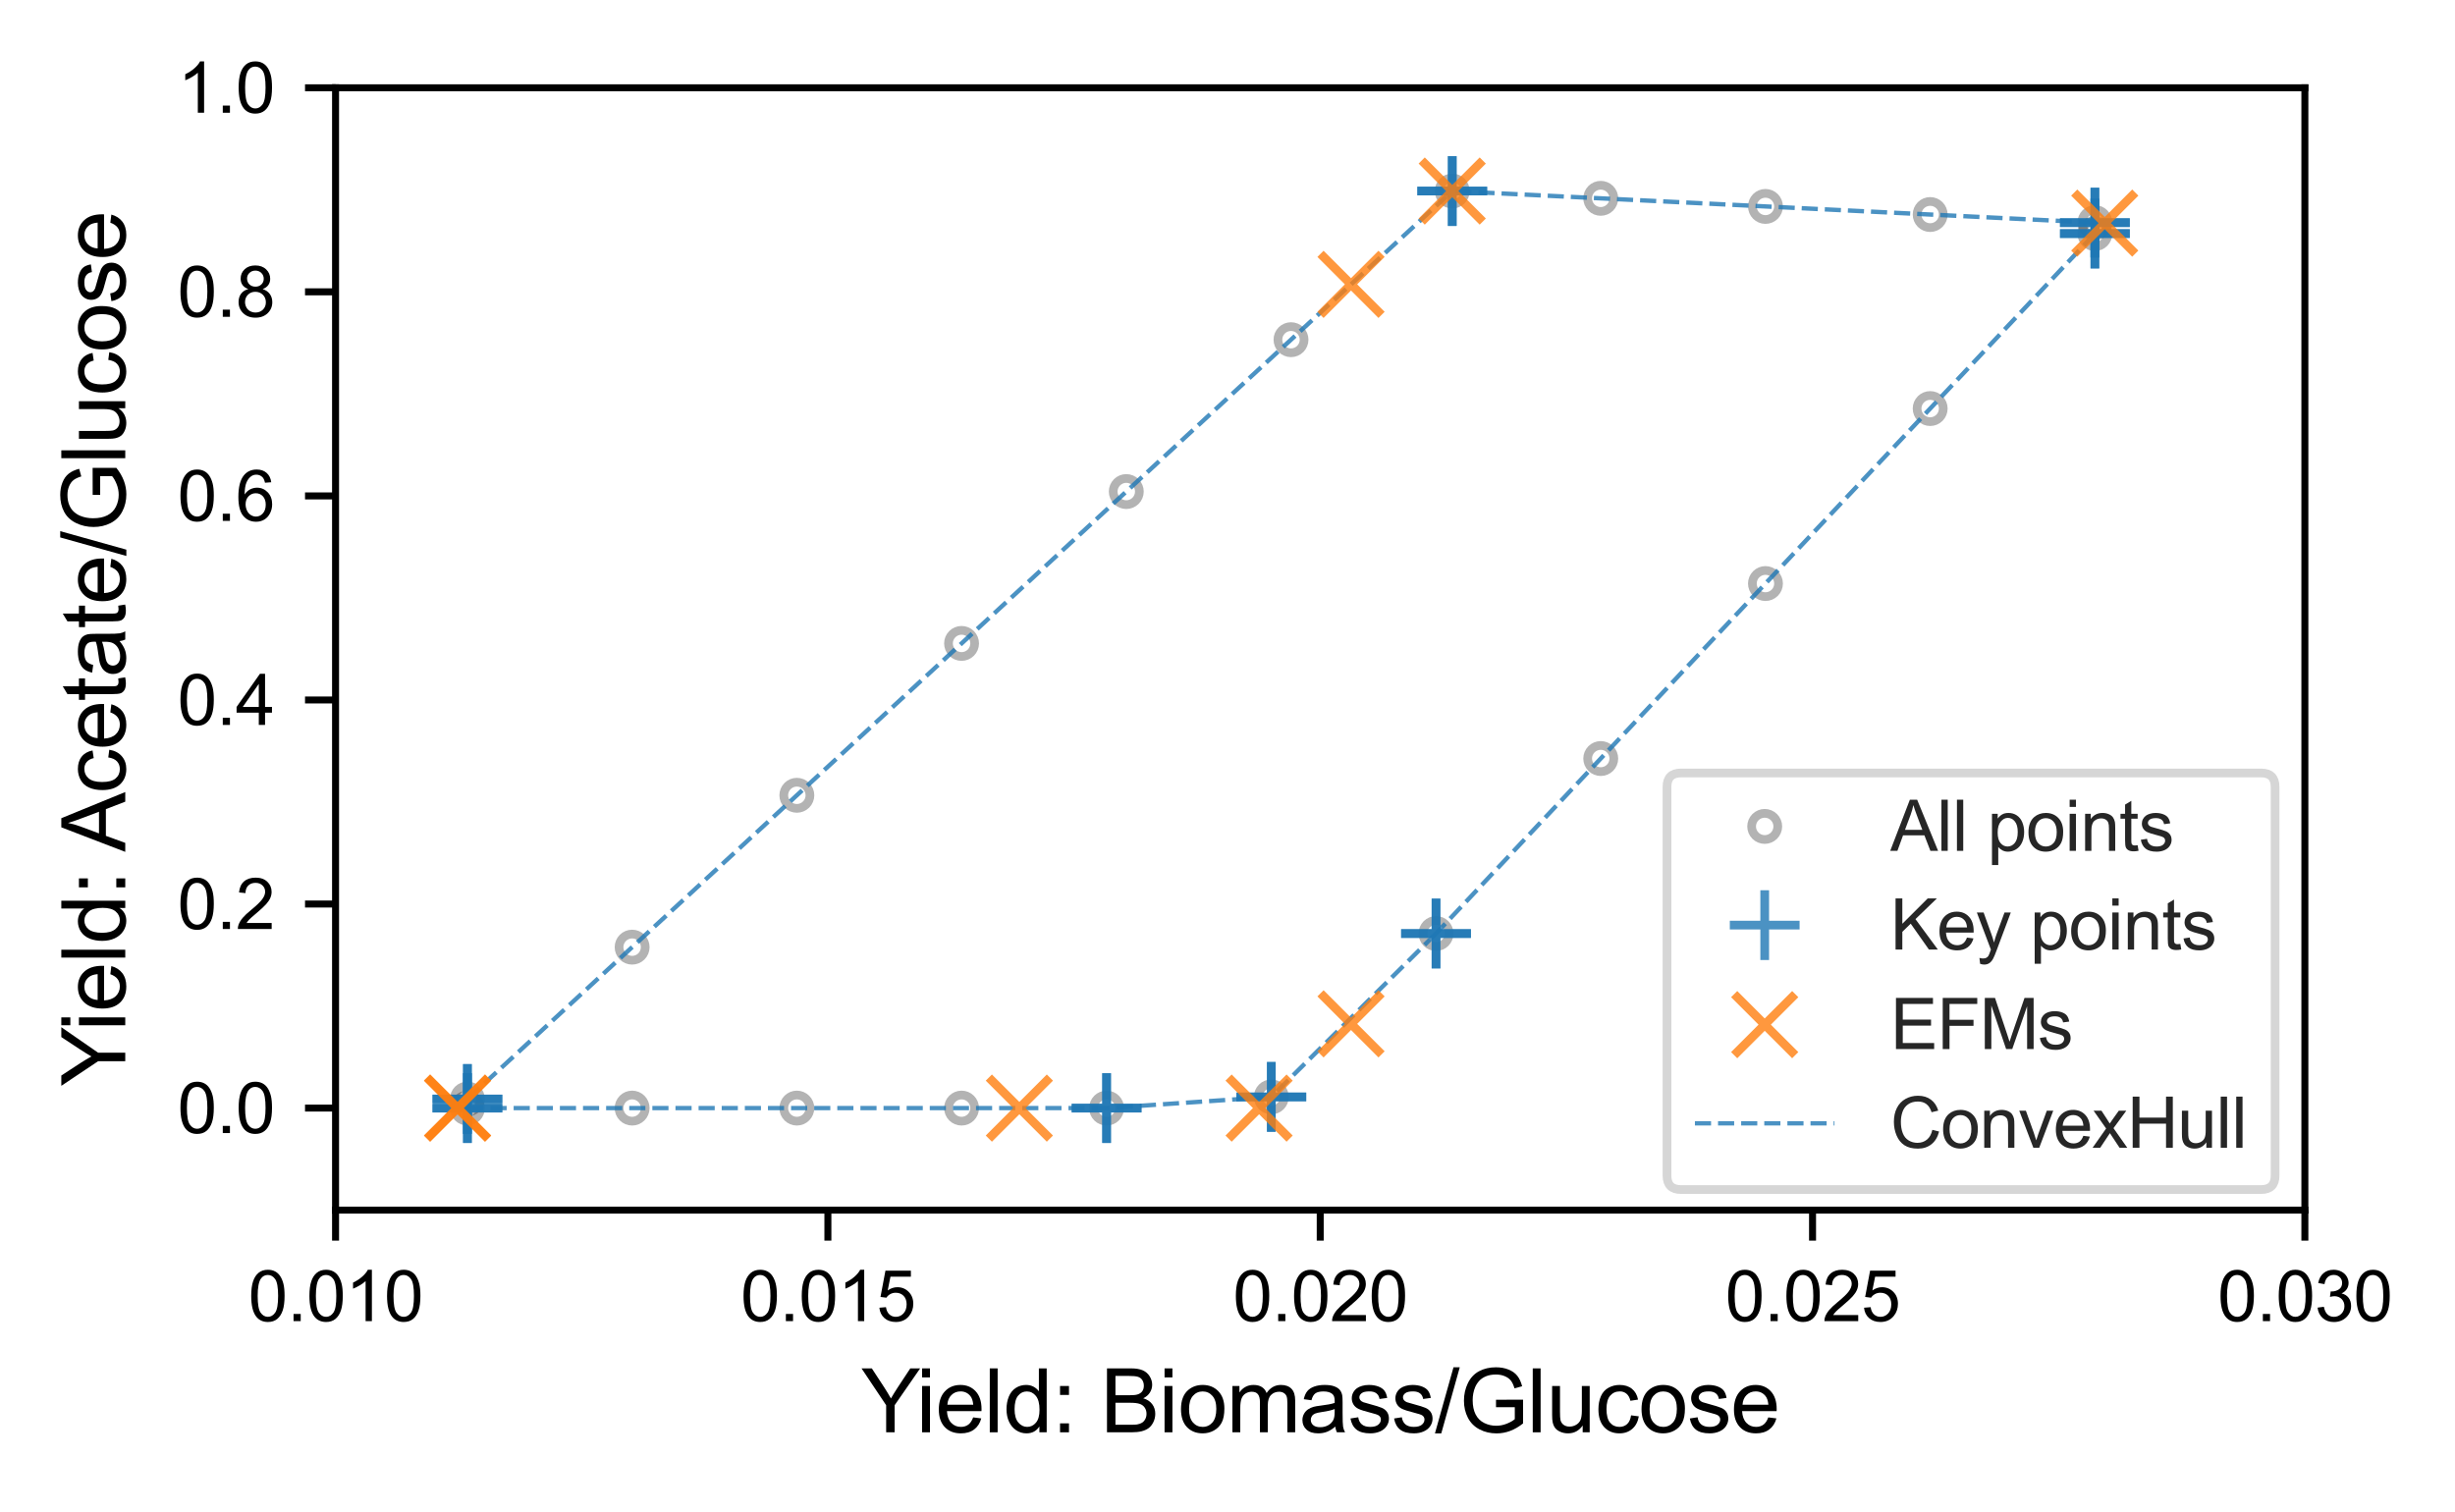 <?xml version="1.0" encoding="utf-8" standalone="no"?>
<!DOCTYPE svg PUBLIC "-//W3C//DTD SVG 1.1//EN"
  "http://www.w3.org/Graphics/SVG/1.1/DTD/svg11.dtd">
<svg height="173.405pt" version="1.1" viewBox="0 0 281.419 173.405" width="281.419pt" xmlns="http://www.w3.org/2000/svg" xmlns:xlink="http://www.w3.org/1999/xlink">
 <defs>
  <style type="text/css">*{stroke-linecap:butt;stroke-linejoin:round;}</style>
 </defs>
 <g id="figure_1">
  <g id="patch_1">
   <path d="M 0 173.405 
L 281.419 173.405 
L 281.419 0 
L 0 0 
z
" style="fill:#ffffff;"/>
  </g>
  <g id="axes_1">
   <g id="patch_2">
    <path d="M 38.465 138.743 
L 264.21 138.743 
L 264.21 10.063 
L 38.465 10.063 
z
" style="fill:#ffffff;"/>
   </g>
   <g id="matplotlib.axis_1">
    <g id="xtick_1">
     <g id="line2d_1">
      <defs>
       <path d="M 0 0 
L 0 3.5 
" id="m4ef0d7bd03" style="stroke:#000000;stroke-width:0.8;"/>
      </defs>
      <g>
       <use style="stroke:#000000;stroke-width:0.8;" x="38.465" xlink:href="#m4ef0d7bd03" y="138.743"/>
      </g>
     </g>
     <g id="text_1">
      <!-- 0.010 -->
      <g transform="translate(28.457 151.469)scale(0.08 -0.08)">
       <defs>
        <path d="M 266 2259 
Q 266 3072 433 3567 
Q 600 4063 929 4331 
Q 1259 4600 1759 4600 
Q 2128 4600 2406 4451 
Q 2684 4303 2865 4023 
Q 3047 3744 3150 3342 
Q 3253 2941 3253 2259 
Q 3253 1453 3087 958 
Q 2922 463 2592 192 
Q 2263 -78 1759 -78 
Q 1097 -78 719 397 
Q 266 969 266 2259 
z
M 844 2259 
Q 844 1131 1108 757 
Q 1372 384 1759 384 
Q 2147 384 2411 759 
Q 2675 1134 2675 2259 
Q 2675 3391 2411 3762 
Q 2147 4134 1753 4134 
Q 1366 4134 1134 3806 
Q 844 3388 844 2259 
z
" id="ArialMT-30" transform="scale(0.016)"/>
        <path d="M 581 0 
L 581 641 
L 1222 641 
L 1222 0 
L 581 0 
z
" id="ArialMT-2e" transform="scale(0.016)"/>
        <path d="M 2384 0 
L 1822 0 
L 1822 3584 
Q 1619 3391 1289 3197 
Q 959 3003 697 2906 
L 697 3450 
Q 1169 3672 1522 3987 
Q 1875 4303 2022 4600 
L 2384 4600 
L 2384 0 
z
" id="ArialMT-31" transform="scale(0.016)"/>
       </defs>
       <use xlink:href="#ArialMT-30"/>
       <use x="55.615" xlink:href="#ArialMT-2e"/>
       <use x="83.398" xlink:href="#ArialMT-30"/>
       <use x="139.014" xlink:href="#ArialMT-31"/>
       <use x="194.629" xlink:href="#ArialMT-30"/>
      </g>
     </g>
    </g>
    <g id="xtick_2">
     <g id="line2d_2">
      <g>
       <use style="stroke:#000000;stroke-width:0.8;" x="94.902" xlink:href="#m4ef0d7bd03" y="138.743"/>
      </g>
     </g>
     <g id="text_2">
      <!-- 0.015 -->
      <g transform="translate(84.893 151.469)scale(0.08 -0.08)">
       <defs>
        <path d="M 266 1200 
L 856 1250 
Q 922 819 1161 601 
Q 1400 384 1738 384 
Q 2144 384 2425 690 
Q 2706 997 2706 1503 
Q 2706 1984 2436 2262 
Q 2166 2541 1728 2541 
Q 1456 2541 1237 2417 
Q 1019 2294 894 2097 
L 366 2166 
L 809 4519 
L 3088 4519 
L 3088 3981 
L 1259 3981 
L 1013 2750 
Q 1425 3038 1878 3038 
Q 2478 3038 2890 2622 
Q 3303 2206 3303 1553 
Q 3303 931 2941 478 
Q 2500 -78 1738 -78 
Q 1113 -78 717 272 
Q 322 622 266 1200 
z
" id="ArialMT-35" transform="scale(0.016)"/>
       </defs>
       <use xlink:href="#ArialMT-30"/>
       <use x="55.615" xlink:href="#ArialMT-2e"/>
       <use x="83.398" xlink:href="#ArialMT-30"/>
       <use x="139.014" xlink:href="#ArialMT-31"/>
       <use x="194.629" xlink:href="#ArialMT-35"/>
      </g>
     </g>
    </g>
    <g id="xtick_3">
     <g id="line2d_3">
      <g>
       <use style="stroke:#000000;stroke-width:0.8;" x="151.338" xlink:href="#m4ef0d7bd03" y="138.743"/>
      </g>
     </g>
     <g id="text_3">
      <!-- 0.020 -->
      <g transform="translate(141.329 151.469)scale(0.08 -0.08)">
       <defs>
        <path d="M 3222 541 
L 3222 0 
L 194 0 
Q 188 203 259 391 
Q 375 700 629 1000 
Q 884 1300 1366 1694 
Q 2113 2306 2375 2664 
Q 2638 3022 2638 3341 
Q 2638 3675 2398 3904 
Q 2159 4134 1775 4134 
Q 1369 4134 1125 3890 
Q 881 3647 878 3216 
L 300 3275 
Q 359 3922 746 4261 
Q 1134 4600 1788 4600 
Q 2447 4600 2831 4234 
Q 3216 3869 3216 3328 
Q 3216 3053 3103 2787 
Q 2991 2522 2730 2228 
Q 2469 1934 1863 1422 
Q 1356 997 1212 845 
Q 1069 694 975 541 
L 3222 541 
z
" id="ArialMT-32" transform="scale(0.016)"/>
       </defs>
       <use xlink:href="#ArialMT-30"/>
       <use x="55.615" xlink:href="#ArialMT-2e"/>
       <use x="83.398" xlink:href="#ArialMT-30"/>
       <use x="139.014" xlink:href="#ArialMT-32"/>
       <use x="194.629" xlink:href="#ArialMT-30"/>
      </g>
     </g>
    </g>
    <g id="xtick_4">
     <g id="line2d_4">
      <g>
       <use style="stroke:#000000;stroke-width:0.8;" x="207.774" xlink:href="#m4ef0d7bd03" y="138.743"/>
      </g>
     </g>
     <g id="text_4">
      <!-- 0.025 -->
      <g transform="translate(197.765 151.469)scale(0.08 -0.08)">
       <use xlink:href="#ArialMT-30"/>
       <use x="55.615" xlink:href="#ArialMT-2e"/>
       <use x="83.398" xlink:href="#ArialMT-30"/>
       <use x="139.014" xlink:href="#ArialMT-32"/>
       <use x="194.629" xlink:href="#ArialMT-35"/>
      </g>
     </g>
    </g>
    <g id="xtick_5">
     <g id="line2d_5">
      <g>
       <use style="stroke:#000000;stroke-width:0.8;" x="264.21" xlink:href="#m4ef0d7bd03" y="138.743"/>
      </g>
     </g>
     <g id="text_5">
      <!-- 0.030 -->
      <g transform="translate(254.202 151.469)scale(0.08 -0.08)">
       <defs>
        <path d="M 269 1209 
L 831 1284 
Q 928 806 1161 595 
Q 1394 384 1728 384 
Q 2125 384 2398 659 
Q 2672 934 2672 1341 
Q 2672 1728 2419 1979 
Q 2166 2231 1775 2231 
Q 1616 2231 1378 2169 
L 1441 2663 
Q 1497 2656 1531 2656 
Q 1891 2656 2178 2843 
Q 2466 3031 2466 3422 
Q 2466 3731 2256 3934 
Q 2047 4138 1716 4138 
Q 1388 4138 1169 3931 
Q 950 3725 888 3313 
L 325 3413 
Q 428 3978 793 4289 
Q 1159 4600 1703 4600 
Q 2078 4600 2393 4439 
Q 2709 4278 2876 4000 
Q 3044 3722 3044 3409 
Q 3044 3113 2884 2869 
Q 2725 2625 2413 2481 
Q 2819 2388 3044 2092 
Q 3269 1797 3269 1353 
Q 3269 753 2831 336 
Q 2394 -81 1725 -81 
Q 1122 -81 723 278 
Q 325 638 269 1209 
z
" id="ArialMT-33" transform="scale(0.016)"/>
       </defs>
       <use xlink:href="#ArialMT-30"/>
       <use x="55.615" xlink:href="#ArialMT-2e"/>
       <use x="83.398" xlink:href="#ArialMT-30"/>
       <use x="139.014" xlink:href="#ArialMT-33"/>
       <use x="194.629" xlink:href="#ArialMT-30"/>
      </g>
     </g>
    </g>
    <g id="text_6">
     <!-- Yield: Biomass/Glucose -->
     <g transform="translate(98.727 164.217)scale(0.1 -0.1)">
      <defs>
       <path d="M 1784 0 
L 1784 1941 
L 19 4581 
L 756 4581 
L 1659 3200 
Q 1909 2813 2125 2425 
Q 2331 2784 2625 3234 
L 3513 4581 
L 4219 4581 
L 2391 1941 
L 2391 0 
L 1784 0 
z
" id="ArialMT-59" transform="scale(0.016)"/>
       <path d="M 425 3934 
L 425 4581 
L 988 4581 
L 988 3934 
L 425 3934 
z
M 425 0 
L 425 3319 
L 988 3319 
L 988 0 
L 425 0 
z
" id="ArialMT-69" transform="scale(0.016)"/>
       <path d="M 2694 1069 
L 3275 997 
Q 3138 488 2766 206 
Q 2394 -75 1816 -75 
Q 1088 -75 661 373 
Q 234 822 234 1631 
Q 234 2469 665 2931 
Q 1097 3394 1784 3394 
Q 2450 3394 2872 2941 
Q 3294 2488 3294 1666 
Q 3294 1616 3291 1516 
L 816 1516 
Q 847 969 1125 678 
Q 1403 388 1819 388 
Q 2128 388 2347 550 
Q 2566 713 2694 1069 
z
M 847 1978 
L 2700 1978 
Q 2663 2397 2488 2606 
Q 2219 2931 1791 2931 
Q 1403 2931 1139 2672 
Q 875 2413 847 1978 
z
" id="ArialMT-65" transform="scale(0.016)"/>
       <path d="M 409 0 
L 409 4581 
L 972 4581 
L 972 0 
L 409 0 
z
" id="ArialMT-6c" transform="scale(0.016)"/>
       <path d="M 2575 0 
L 2575 419 
Q 2259 -75 1647 -75 
Q 1250 -75 917 144 
Q 584 363 401 755 
Q 219 1147 219 1656 
Q 219 2153 384 2558 
Q 550 2963 881 3178 
Q 1213 3394 1622 3394 
Q 1922 3394 2156 3267 
Q 2391 3141 2538 2938 
L 2538 4581 
L 3097 4581 
L 3097 0 
L 2575 0 
z
M 797 1656 
Q 797 1019 1065 703 
Q 1334 388 1700 388 
Q 2069 388 2326 689 
Q 2584 991 2584 1609 
Q 2584 2291 2321 2609 
Q 2059 2928 1675 2928 
Q 1300 2928 1048 2622 
Q 797 2316 797 1656 
z
" id="ArialMT-64" transform="scale(0.016)"/>
       <path d="M 578 2678 
L 578 3319 
L 1219 3319 
L 1219 2678 
L 578 2678 
z
M 578 0 
L 578 641 
L 1219 641 
L 1219 0 
L 578 0 
z
" id="ArialMT-3a" transform="scale(0.016)"/>
       <path id="ArialMT-20" transform="scale(0.016)"/>
       <path d="M 469 0 
L 469 4581 
L 2188 4581 
Q 2713 4581 3030 4442 
Q 3347 4303 3526 4014 
Q 3706 3725 3706 3409 
Q 3706 3116 3547 2856 
Q 3388 2597 3066 2438 
Q 3481 2316 3704 2022 
Q 3928 1728 3928 1328 
Q 3928 1006 3792 729 
Q 3656 453 3456 303 
Q 3256 153 2954 76 
Q 2653 0 2216 0 
L 469 0 
z
M 1075 2656 
L 2066 2656 
Q 2469 2656 2644 2709 
Q 2875 2778 2992 2937 
Q 3109 3097 3109 3338 
Q 3109 3566 3000 3739 
Q 2891 3913 2687 3977 
Q 2484 4041 1991 4041 
L 1075 4041 
L 1075 2656 
z
M 1075 541 
L 2216 541 
Q 2509 541 2628 563 
Q 2838 600 2978 687 
Q 3119 775 3209 942 
Q 3300 1109 3300 1328 
Q 3300 1584 3169 1773 
Q 3038 1963 2805 2039 
Q 2572 2116 2134 2116 
L 1075 2116 
L 1075 541 
z
" id="ArialMT-42" transform="scale(0.016)"/>
       <path d="M 213 1659 
Q 213 2581 725 3025 
Q 1153 3394 1769 3394 
Q 2453 3394 2887 2945 
Q 3322 2497 3322 1706 
Q 3322 1066 3130 698 
Q 2938 331 2570 128 
Q 2203 -75 1769 -75 
Q 1072 -75 642 372 
Q 213 819 213 1659 
z
M 791 1659 
Q 791 1022 1069 705 
Q 1347 388 1769 388 
Q 2188 388 2466 706 
Q 2744 1025 2744 1678 
Q 2744 2294 2464 2611 
Q 2184 2928 1769 2928 
Q 1347 2928 1069 2612 
Q 791 2297 791 1659 
z
" id="ArialMT-6f" transform="scale(0.016)"/>
       <path d="M 422 0 
L 422 3319 
L 925 3319 
L 925 2853 
Q 1081 3097 1340 3245 
Q 1600 3394 1931 3394 
Q 2300 3394 2536 3241 
Q 2772 3088 2869 2813 
Q 3263 3394 3894 3394 
Q 4388 3394 4653 3120 
Q 4919 2847 4919 2278 
L 4919 0 
L 4359 0 
L 4359 2091 
Q 4359 2428 4304 2576 
Q 4250 2725 4106 2815 
Q 3963 2906 3769 2906 
Q 3419 2906 3187 2673 
Q 2956 2441 2956 1928 
L 2956 0 
L 2394 0 
L 2394 2156 
Q 2394 2531 2256 2718 
Q 2119 2906 1806 2906 
Q 1569 2906 1367 2781 
Q 1166 2656 1075 2415 
Q 984 2175 984 1722 
L 984 0 
L 422 0 
z
" id="ArialMT-6d" transform="scale(0.016)"/>
       <path d="M 2588 409 
Q 2275 144 1986 34 
Q 1697 -75 1366 -75 
Q 819 -75 525 192 
Q 231 459 231 875 
Q 231 1119 342 1320 
Q 453 1522 633 1644 
Q 813 1766 1038 1828 
Q 1203 1872 1538 1913 
Q 2219 1994 2541 2106 
Q 2544 2222 2544 2253 
Q 2544 2597 2384 2738 
Q 2169 2928 1744 2928 
Q 1347 2928 1158 2789 
Q 969 2650 878 2297 
L 328 2372 
Q 403 2725 575 2942 
Q 747 3159 1072 3276 
Q 1397 3394 1825 3394 
Q 2250 3394 2515 3294 
Q 2781 3194 2906 3042 
Q 3031 2891 3081 2659 
Q 3109 2516 3109 2141 
L 3109 1391 
Q 3109 606 3145 398 
Q 3181 191 3288 0 
L 2700 0 
Q 2613 175 2588 409 
z
M 2541 1666 
Q 2234 1541 1622 1453 
Q 1275 1403 1131 1340 
Q 988 1278 909 1158 
Q 831 1038 831 891 
Q 831 666 1001 516 
Q 1172 366 1500 366 
Q 1825 366 2078 508 
Q 2331 650 2450 897 
Q 2541 1088 2541 1459 
L 2541 1666 
z
" id="ArialMT-61" transform="scale(0.016)"/>
       <path d="M 197 991 
L 753 1078 
Q 800 744 1014 566 
Q 1228 388 1613 388 
Q 2000 388 2187 545 
Q 2375 703 2375 916 
Q 2375 1106 2209 1216 
Q 2094 1291 1634 1406 
Q 1016 1563 777 1677 
Q 538 1791 414 1992 
Q 291 2194 291 2438 
Q 291 2659 392 2848 
Q 494 3038 669 3163 
Q 800 3259 1026 3326 
Q 1253 3394 1513 3394 
Q 1903 3394 2198 3281 
Q 2494 3169 2634 2976 
Q 2775 2784 2828 2463 
L 2278 2388 
Q 2241 2644 2061 2787 
Q 1881 2931 1553 2931 
Q 1166 2931 1000 2803 
Q 834 2675 834 2503 
Q 834 2394 903 2306 
Q 972 2216 1119 2156 
Q 1203 2125 1616 2013 
Q 2213 1853 2448 1751 
Q 2684 1650 2818 1456 
Q 2953 1263 2953 975 
Q 2953 694 2789 445 
Q 2625 197 2315 61 
Q 2006 -75 1616 -75 
Q 969 -75 630 194 
Q 291 463 197 991 
z
" id="ArialMT-73" transform="scale(0.016)"/>
       <path d="M 0 -78 
L 1328 4659 
L 1778 4659 
L 453 -78 
L 0 -78 
z
" id="ArialMT-2f" transform="scale(0.016)"/>
       <path d="M 2638 1797 
L 2638 2334 
L 4578 2338 
L 4578 638 
Q 4131 281 3656 101 
Q 3181 -78 2681 -78 
Q 2006 -78 1454 211 
Q 903 500 622 1047 
Q 341 1594 341 2269 
Q 341 2938 620 3517 
Q 900 4097 1425 4378 
Q 1950 4659 2634 4659 
Q 3131 4659 3532 4498 
Q 3934 4338 4162 4050 
Q 4391 3763 4509 3300 
L 3963 3150 
Q 3859 3500 3706 3700 
Q 3553 3900 3268 4020 
Q 2984 4141 2638 4141 
Q 2222 4141 1919 4014 
Q 1616 3888 1430 3681 
Q 1244 3475 1141 3228 
Q 966 2803 966 2306 
Q 966 1694 1177 1281 
Q 1388 869 1791 669 
Q 2194 469 2647 469 
Q 3041 469 3416 620 
Q 3791 772 3984 944 
L 3984 1797 
L 2638 1797 
z
" id="ArialMT-47" transform="scale(0.016)"/>
       <path d="M 2597 0 
L 2597 488 
Q 2209 -75 1544 -75 
Q 1250 -75 995 37 
Q 741 150 617 320 
Q 494 491 444 738 
Q 409 903 409 1263 
L 409 3319 
L 972 3319 
L 972 1478 
Q 972 1038 1006 884 
Q 1059 663 1231 536 
Q 1403 409 1656 409 
Q 1909 409 2131 539 
Q 2353 669 2445 892 
Q 2538 1116 2538 1541 
L 2538 3319 
L 3100 3319 
L 3100 0 
L 2597 0 
z
" id="ArialMT-75" transform="scale(0.016)"/>
       <path d="M 2588 1216 
L 3141 1144 
Q 3050 572 2676 248 
Q 2303 -75 1759 -75 
Q 1078 -75 664 370 
Q 250 816 250 1647 
Q 250 2184 428 2587 
Q 606 2991 970 3192 
Q 1334 3394 1763 3394 
Q 2303 3394 2647 3120 
Q 2991 2847 3088 2344 
L 2541 2259 
Q 2463 2594 2264 2762 
Q 2066 2931 1784 2931 
Q 1359 2931 1093 2626 
Q 828 2322 828 1663 
Q 828 994 1084 691 
Q 1341 388 1753 388 
Q 2084 388 2306 591 
Q 2528 794 2588 1216 
z
" id="ArialMT-63" transform="scale(0.016)"/>
      </defs>
      <use xlink:href="#ArialMT-59"/>
      <use x="62.949" xlink:href="#ArialMT-69"/>
      <use x="85.166" xlink:href="#ArialMT-65"/>
      <use x="140.781" xlink:href="#ArialMT-6c"/>
      <use x="162.998" xlink:href="#ArialMT-64"/>
      <use x="218.613" xlink:href="#ArialMT-3a"/>
      <use x="246.396" xlink:href="#ArialMT-20"/>
      <use x="274.18" xlink:href="#ArialMT-42"/>
      <use x="340.879" xlink:href="#ArialMT-69"/>
      <use x="363.096" xlink:href="#ArialMT-6f"/>
      <use x="418.711" xlink:href="#ArialMT-6d"/>
      <use x="502.012" xlink:href="#ArialMT-61"/>
      <use x="557.627" xlink:href="#ArialMT-73"/>
      <use x="607.627" xlink:href="#ArialMT-73"/>
      <use x="657.627" xlink:href="#ArialMT-2f"/>
      <use x="685.41" xlink:href="#ArialMT-47"/>
      <use x="763.193" xlink:href="#ArialMT-6c"/>
      <use x="785.41" xlink:href="#ArialMT-75"/>
      <use x="841.025" xlink:href="#ArialMT-63"/>
      <use x="891.025" xlink:href="#ArialMT-6f"/>
      <use x="946.641" xlink:href="#ArialMT-73"/>
      <use x="996.641" xlink:href="#ArialMT-65"/>
     </g>
    </g>
   </g>
   <g id="matplotlib.axis_2">
    <g id="ytick_1">
     <g id="line2d_6">
      <defs>
       <path d="M 0 0 
L -3.5 0 
" id="m6687f67cb3" style="stroke:#000000;stroke-width:0.8;"/>
      </defs>
      <g>
       <use style="stroke:#000000;stroke-width:0.8;" x="38.465" xlink:href="#m6687f67cb3" y="127.045"/>
      </g>
     </g>
     <g id="text_7">
      <!-- 0.0 -->
      <g transform="translate(20.345 129.908)scale(0.08 -0.08)">
       <use xlink:href="#ArialMT-30"/>
       <use x="55.615" xlink:href="#ArialMT-2e"/>
       <use x="83.398" xlink:href="#ArialMT-30"/>
      </g>
     </g>
    </g>
    <g id="ytick_2">
     <g id="line2d_7">
      <g>
       <use style="stroke:#000000;stroke-width:0.8;" x="38.465" xlink:href="#m6687f67cb3" y="103.649"/>
      </g>
     </g>
     <g id="text_8">
      <!-- 0.2 -->
      <g transform="translate(20.345 106.512)scale(0.08 -0.08)">
       <use xlink:href="#ArialMT-30"/>
       <use x="55.615" xlink:href="#ArialMT-2e"/>
       <use x="83.398" xlink:href="#ArialMT-32"/>
      </g>
     </g>
    </g>
    <g id="ytick_3">
     <g id="line2d_8">
      <g>
       <use style="stroke:#000000;stroke-width:0.8;" x="38.465" xlink:href="#m6687f67cb3" y="80.252"/>
      </g>
     </g>
     <g id="text_9">
      <!-- 0.4 -->
      <g transform="translate(20.345 83.115)scale(0.08 -0.08)">
       <defs>
        <path d="M 2069 0 
L 2069 1097 
L 81 1097 
L 81 1613 
L 2172 4581 
L 2631 4581 
L 2631 1613 
L 3250 1613 
L 3250 1097 
L 2631 1097 
L 2631 0 
L 2069 0 
z
M 2069 1613 
L 2069 3678 
L 634 1613 
L 2069 1613 
z
" id="ArialMT-34" transform="scale(0.016)"/>
       </defs>
       <use xlink:href="#ArialMT-30"/>
       <use x="55.615" xlink:href="#ArialMT-2e"/>
       <use x="83.398" xlink:href="#ArialMT-34"/>
      </g>
     </g>
    </g>
    <g id="ytick_4">
     <g id="line2d_9">
      <g>
       <use style="stroke:#000000;stroke-width:0.8;" x="38.465" xlink:href="#m6687f67cb3" y="56.856"/>
      </g>
     </g>
     <g id="text_10">
      <!-- 0.6 -->
      <g transform="translate(20.345 59.719)scale(0.08 -0.08)">
       <defs>
        <path d="M 3184 3459 
L 2625 3416 
Q 2550 3747 2413 3897 
Q 2184 4138 1850 4138 
Q 1581 4138 1378 3988 
Q 1113 3794 959 3422 
Q 806 3050 800 2363 
Q 1003 2672 1297 2822 
Q 1591 2972 1913 2972 
Q 2475 2972 2870 2558 
Q 3266 2144 3266 1488 
Q 3266 1056 3080 686 
Q 2894 316 2569 119 
Q 2244 -78 1831 -78 
Q 1128 -78 684 439 
Q 241 956 241 2144 
Q 241 3472 731 4075 
Q 1159 4600 1884 4600 
Q 2425 4600 2770 4297 
Q 3116 3994 3184 3459 
z
M 888 1484 
Q 888 1194 1011 928 
Q 1134 663 1356 523 
Q 1578 384 1822 384 
Q 2178 384 2434 671 
Q 2691 959 2691 1453 
Q 2691 1928 2437 2201 
Q 2184 2475 1800 2475 
Q 1419 2475 1153 2201 
Q 888 1928 888 1484 
z
" id="ArialMT-36" transform="scale(0.016)"/>
       </defs>
       <use xlink:href="#ArialMT-30"/>
       <use x="55.615" xlink:href="#ArialMT-2e"/>
       <use x="83.398" xlink:href="#ArialMT-36"/>
      </g>
     </g>
    </g>
    <g id="ytick_5">
     <g id="line2d_10">
      <g>
       <use style="stroke:#000000;stroke-width:0.8;" x="38.465" xlink:href="#m6687f67cb3" y="33.459"/>
      </g>
     </g>
     <g id="text_11">
      <!-- 0.8 -->
      <g transform="translate(20.345 36.323)scale(0.08 -0.08)">
       <defs>
        <path d="M 1131 2484 
Q 781 2613 612 2850 
Q 444 3088 444 3419 
Q 444 3919 803 4259 
Q 1163 4600 1759 4600 
Q 2359 4600 2725 4251 
Q 3091 3903 3091 3403 
Q 3091 3084 2923 2848 
Q 2756 2613 2416 2484 
Q 2838 2347 3058 2040 
Q 3278 1734 3278 1309 
Q 3278 722 2862 322 
Q 2447 -78 1769 -78 
Q 1091 -78 675 323 
Q 259 725 259 1325 
Q 259 1772 486 2073 
Q 713 2375 1131 2484 
z
M 1019 3438 
Q 1019 3113 1228 2906 
Q 1438 2700 1772 2700 
Q 2097 2700 2305 2904 
Q 2513 3109 2513 3406 
Q 2513 3716 2298 3927 
Q 2084 4138 1766 4138 
Q 1444 4138 1231 3931 
Q 1019 3725 1019 3438 
z
M 838 1322 
Q 838 1081 952 856 
Q 1066 631 1291 507 
Q 1516 384 1775 384 
Q 2178 384 2440 643 
Q 2703 903 2703 1303 
Q 2703 1709 2433 1975 
Q 2163 2241 1756 2241 
Q 1359 2241 1098 1978 
Q 838 1716 838 1322 
z
" id="ArialMT-38" transform="scale(0.016)"/>
       </defs>
       <use xlink:href="#ArialMT-30"/>
       <use x="55.615" xlink:href="#ArialMT-2e"/>
       <use x="83.398" xlink:href="#ArialMT-38"/>
      </g>
     </g>
    </g>
    <g id="ytick_6">
     <g id="line2d_11">
      <g>
       <use style="stroke:#000000;stroke-width:0.8;" x="38.465" xlink:href="#m6687f67cb3" y="10.063"/>
      </g>
     </g>
     <g id="text_12">
      <!-- 1.0 -->
      <g transform="translate(20.345 12.926)scale(0.08 -0.08)">
       <use xlink:href="#ArialMT-31"/>
       <use x="55.615" xlink:href="#ArialMT-2e"/>
       <use x="83.398" xlink:href="#ArialMT-30"/>
      </g>
     </g>
    </g>
    <g id="text_13">
     <!-- Yield: Acetate/Glucose -->
     <g transform="translate(14.358 124.522)rotate(-90)scale(0.1 -0.1)">
      <defs>
       <path d="M -9 0 
L 1750 4581 
L 2403 4581 
L 4278 0 
L 3588 0 
L 3053 1388 
L 1138 1388 
L 634 0 
L -9 0 
z
M 1313 1881 
L 2866 1881 
L 2388 3150 
Q 2169 3728 2063 4100 
Q 1975 3659 1816 3225 
L 1313 1881 
z
" id="ArialMT-41" transform="scale(0.016)"/>
       <path d="M 1650 503 
L 1731 6 
Q 1494 -44 1306 -44 
Q 1000 -44 831 53 
Q 663 150 594 308 
Q 525 466 525 972 
L 525 2881 
L 113 2881 
L 113 3319 
L 525 3319 
L 525 4141 
L 1084 4478 
L 1084 3319 
L 1650 3319 
L 1650 2881 
L 1084 2881 
L 1084 941 
Q 1084 700 1114 631 
Q 1144 563 1211 522 
Q 1278 481 1403 481 
Q 1497 481 1650 503 
z
" id="ArialMT-74" transform="scale(0.016)"/>
      </defs>
      <use xlink:href="#ArialMT-59"/>
      <use x="62.949" xlink:href="#ArialMT-69"/>
      <use x="85.166" xlink:href="#ArialMT-65"/>
      <use x="140.781" xlink:href="#ArialMT-6c"/>
      <use x="162.998" xlink:href="#ArialMT-64"/>
      <use x="218.613" xlink:href="#ArialMT-3a"/>
      <use x="246.396" xlink:href="#ArialMT-20"/>
      <use x="268.68" xlink:href="#ArialMT-41"/>
      <use x="335.379" xlink:href="#ArialMT-63"/>
      <use x="385.379" xlink:href="#ArialMT-65"/>
      <use x="440.994" xlink:href="#ArialMT-74"/>
      <use x="468.777" xlink:href="#ArialMT-61"/>
      <use x="524.393" xlink:href="#ArialMT-74"/>
      <use x="552.176" xlink:href="#ArialMT-65"/>
      <use x="607.791" xlink:href="#ArialMT-2f"/>
      <use x="635.574" xlink:href="#ArialMT-47"/>
      <use x="713.357" xlink:href="#ArialMT-6c"/>
      <use x="735.574" xlink:href="#ArialMT-75"/>
      <use x="791.189" xlink:href="#ArialMT-63"/>
      <use x="841.189" xlink:href="#ArialMT-6f"/>
      <use x="896.805" xlink:href="#ArialMT-73"/>
      <use x="946.805" xlink:href="#ArialMT-65"/>
     </g>
    </g>
   </g>
   <g id="line2d_12">
    <defs>
     <path d="M 0 1.5 
C 0.398 1.5 0.779 1.342 1.061 1.061 
C 1.342 0.779 1.5 0.398 1.5 0 
C 1.5 -0.398 1.342 -0.779 1.061 -1.061 
C 0.779 -1.342 0.398 -1.5 0 -1.5 
C -0.398 -1.5 -0.779 -1.342 -1.061 -1.061 
C -1.342 -0.779 -1.5 -0.398 -1.5 0 
C -1.5 0.398 -1.342 0.779 -1.061 1.061 
C -0.779 1.342 -0.398 1.5 0 1.5 
z
" id="ma56091b54f" style="stroke:#000000;stroke-opacity:0.3;"/>
    </defs>
    <g clip-path="url(#p1c40c0c287)">
     <use style="fill-opacity:0;stroke:#000000;stroke-opacity:0.3;" x="53.58" xlink:href="#ma56091b54f" y="126.004"/>
     <use style="fill-opacity:0;stroke:#000000;stroke-opacity:0.3;" x="53.58" xlink:href="#ma56091b54f" y="127.045"/>
     <use style="fill-opacity:0;stroke:#000000;stroke-opacity:0.3;" x="72.462" xlink:href="#ma56091b54f" y="108.592"/>
     <use style="fill-opacity:0;stroke:#000000;stroke-opacity:0.3;" x="72.462" xlink:href="#ma56091b54f" y="127.045"/>
     <use style="fill-opacity:0;stroke:#000000;stroke-opacity:0.3;" x="91.344" xlink:href="#ma56091b54f" y="91.181"/>
     <use style="fill-opacity:0;stroke:#000000;stroke-opacity:0.3;" x="91.344" xlink:href="#ma56091b54f" y="127.045"/>
     <use style="fill-opacity:0;stroke:#000000;stroke-opacity:0.3;" x="110.225" xlink:href="#ma56091b54f" y="73.769"/>
     <use style="fill-opacity:0;stroke:#000000;stroke-opacity:0.3;" x="110.225" xlink:href="#ma56091b54f" y="127.045"/>
     <use style="fill-opacity:0;stroke:#000000;stroke-opacity:0.3;" x="129.107" xlink:href="#ma56091b54f" y="56.358"/>
     <use style="fill-opacity:0;stroke:#000000;stroke-opacity:0.3;" x="126.85" xlink:href="#ma56091b54f" y="127.045"/>
     <use style="fill-opacity:0;stroke:#000000;stroke-opacity:0.3;" x="147.989" xlink:href="#ma56091b54f" y="38.946"/>
     <use style="fill-opacity:0;stroke:#000000;stroke-opacity:0.3;" x="145.731" xlink:href="#ma56091b54f" y="125.763"/>
     <use style="fill-opacity:0;stroke:#000000;stroke-opacity:0.3;" x="166.471" xlink:href="#ma56091b54f" y="21.903"/>
     <use style="fill-opacity:0;stroke:#000000;stroke-opacity:0.3;" x="164.613" xlink:href="#ma56091b54f" y="107.031"/>
     <use style="fill-opacity:0;stroke:#000000;stroke-opacity:0.3;" x="183.495" xlink:href="#ma56091b54f" y="22.739"/>
     <use style="fill-opacity:0;stroke:#000000;stroke-opacity:0.3;" x="183.495" xlink:href="#ma56091b54f" y="86.968"/>
     <use style="fill-opacity:0;stroke:#000000;stroke-opacity:0.3;" x="202.376" xlink:href="#ma56091b54f" y="23.667"/>
     <use style="fill-opacity:0;stroke:#000000;stroke-opacity:0.3;" x="202.376" xlink:href="#ma56091b54f" y="66.905"/>
     <use style="fill-opacity:0;stroke:#000000;stroke-opacity:0.3;" x="221.258" xlink:href="#ma56091b54f" y="24.596"/>
     <use style="fill-opacity:0;stroke:#000000;stroke-opacity:0.3;" x="221.258" xlink:href="#ma56091b54f" y="46.842"/>
     <use style="fill-opacity:0;stroke:#000000;stroke-opacity:0.3;" x="240.14" xlink:href="#ma56091b54f" y="25.524"/>
     <use style="fill-opacity:0;stroke:#000000;stroke-opacity:0.3;" x="240.14" xlink:href="#ma56091b54f" y="26.778"/>
    </g>
   </g>
   <g id="line2d_13">
    <defs>
     <path d="M -4 0 
L 4 0 
M 0 4 
L 0 -4 
" id="m2c2061ce23" style="stroke:#1f77b4;stroke-opacity:0.8;"/>
    </defs>
    <g clip-path="url(#p1c40c0c287)">
     <use style="fill:#1f77b4;fill-opacity:0.8;stroke:#1f77b4;stroke-opacity:0.8;" x="145.731" xlink:href="#m2c2061ce23" y="125.763"/>
     <use style="fill:#1f77b4;fill-opacity:0.8;stroke:#1f77b4;stroke-opacity:0.8;" x="126.85" xlink:href="#m2c2061ce23" y="127.045"/>
    </g>
   </g>
   <g id="line2d_14">
    <path clip-path="url(#p1c40c0c287)" d="M 145.731 125.763 
L 126.85 127.045 
" style="fill:none;stroke:#1f77b4;stroke-dasharray:1.85,0.8;stroke-dashoffset:0;stroke-opacity:0.8;stroke-width:0.5;"/>
   </g>
   <g id="line2d_15">
    <g clip-path="url(#p1c40c0c287)">
     <use style="fill:#1f77b4;fill-opacity:0.8;stroke:#1f77b4;stroke-opacity:0.8;" x="53.58" xlink:href="#m2c2061ce23" y="127.045"/>
     <use style="fill:#1f77b4;fill-opacity:0.8;stroke:#1f77b4;stroke-opacity:0.8;" x="126.85" xlink:href="#m2c2061ce23" y="127.045"/>
    </g>
   </g>
   <g id="line2d_16">
    <path clip-path="url(#p1c40c0c287)" d="M 53.58 127.045 
L 126.85 127.045 
" style="fill:none;stroke:#1f77b4;stroke-dasharray:1.85,0.8;stroke-dashoffset:0;stroke-opacity:0.8;stroke-width:0.5;"/>
   </g>
   <g id="line2d_17">
    <g clip-path="url(#p1c40c0c287)">
     <use style="fill:#1f77b4;fill-opacity:0.8;stroke:#1f77b4;stroke-opacity:0.8;" x="53.58" xlink:href="#m2c2061ce23" y="127.045"/>
     <use style="fill:#1f77b4;fill-opacity:0.8;stroke:#1f77b4;stroke-opacity:0.8;" x="53.58" xlink:href="#m2c2061ce23" y="126.004"/>
    </g>
   </g>
   <g id="line2d_18">
    <path clip-path="url(#p1c40c0c287)" d="M 53.58 127.045 
L 53.58 126.004 
" style="fill:none;stroke:#1f77b4;stroke-dasharray:1.85,0.8;stroke-dashoffset:0;stroke-opacity:0.8;stroke-width:0.5;"/>
   </g>
   <g id="line2d_19">
    <g clip-path="url(#p1c40c0c287)">
     <use style="fill:#1f77b4;fill-opacity:0.8;stroke:#1f77b4;stroke-opacity:0.8;" x="164.613" xlink:href="#m2c2061ce23" y="107.031"/>
     <use style="fill:#1f77b4;fill-opacity:0.8;stroke:#1f77b4;stroke-opacity:0.8;" x="145.731" xlink:href="#m2c2061ce23" y="125.763"/>
    </g>
   </g>
   <g id="line2d_20">
    <path clip-path="url(#p1c40c0c287)" d="M 164.613 107.031 
L 145.731 125.763 
" style="fill:none;stroke:#1f77b4;stroke-dasharray:1.85,0.8;stroke-dashoffset:0;stroke-opacity:0.8;stroke-width:0.5;"/>
   </g>
   <g id="line2d_21">
    <g clip-path="url(#p1c40c0c287)">
     <use style="fill:#1f77b4;fill-opacity:0.8;stroke:#1f77b4;stroke-opacity:0.8;" x="240.14" xlink:href="#m2c2061ce23" y="26.778"/>
     <use style="fill:#1f77b4;fill-opacity:0.8;stroke:#1f77b4;stroke-opacity:0.8;" x="240.14" xlink:href="#m2c2061ce23" y="25.524"/>
    </g>
   </g>
   <g id="line2d_22">
    <path clip-path="url(#p1c40c0c287)" d="M 240.14 26.778 
L 240.14 25.524 
" style="fill:none;stroke:#1f77b4;stroke-dasharray:1.85,0.8;stroke-dashoffset:0;stroke-opacity:0.8;stroke-width:0.5;"/>
   </g>
   <g id="line2d_23">
    <g clip-path="url(#p1c40c0c287)">
     <use style="fill:#1f77b4;fill-opacity:0.8;stroke:#1f77b4;stroke-opacity:0.8;" x="240.14" xlink:href="#m2c2061ce23" y="26.778"/>
     <use style="fill:#1f77b4;fill-opacity:0.8;stroke:#1f77b4;stroke-opacity:0.8;" x="164.613" xlink:href="#m2c2061ce23" y="107.031"/>
    </g>
   </g>
   <g id="line2d_24">
    <path clip-path="url(#p1c40c0c287)" d="M 240.14 26.778 
L 164.613 107.031 
" style="fill:none;stroke:#1f77b4;stroke-dasharray:1.85,0.8;stroke-dashoffset:0;stroke-opacity:0.8;stroke-width:0.5;"/>
   </g>
   <g id="line2d_25">
    <g clip-path="url(#p1c40c0c287)">
     <use style="fill:#1f77b4;fill-opacity:0.8;stroke:#1f77b4;stroke-opacity:0.8;" x="240.14" xlink:href="#m2c2061ce23" y="25.524"/>
     <use style="fill:#1f77b4;fill-opacity:0.8;stroke:#1f77b4;stroke-opacity:0.8;" x="166.471" xlink:href="#m2c2061ce23" y="21.903"/>
    </g>
   </g>
   <g id="line2d_26">
    <path clip-path="url(#p1c40c0c287)" d="M 240.14 25.524 
L 166.471 21.903 
" style="fill:none;stroke:#1f77b4;stroke-dasharray:1.85,0.8;stroke-dashoffset:0;stroke-opacity:0.8;stroke-width:0.5;"/>
   </g>
   <g id="line2d_27">
    <g clip-path="url(#p1c40c0c287)">
     <use style="fill:#1f77b4;fill-opacity:0.8;stroke:#1f77b4;stroke-opacity:0.8;" x="53.58" xlink:href="#m2c2061ce23" y="126.004"/>
     <use style="fill:#1f77b4;fill-opacity:0.8;stroke:#1f77b4;stroke-opacity:0.8;" x="166.471" xlink:href="#m2c2061ce23" y="21.903"/>
    </g>
   </g>
   <g id="line2d_28">
    <path clip-path="url(#p1c40c0c287)" d="M 53.58 126.004 
L 166.471 21.903 
" style="fill:none;stroke:#1f77b4;stroke-dasharray:1.85,0.8;stroke-dashoffset:0;stroke-opacity:0.8;stroke-width:0.5;"/>
   </g>
   <g id="line2d_29">
    <defs>
     <path d="M -3.5 3.5 
L 3.5 -3.5 
M -3.5 -3.5 
L 3.5 3.5 
" id="mbb21f3ac8c" style="stroke:#ff7f0e;stroke-opacity:0.8;"/>
    </defs>
    <g clip-path="url(#p1c40c0c287)">
     <use style="fill-opacity:0;stroke:#ff7f0e;stroke-opacity:0.8;" x="154.869" xlink:href="#mbb21f3ac8c" y="32.602"/>
     <use style="fill-opacity:0;stroke:#ff7f0e;stroke-opacity:0.8;" x="154.869" xlink:href="#mbb21f3ac8c" y="117.386"/>
     <use style="fill-opacity:0;stroke:#ff7f0e;stroke-opacity:0.8;" x="166.471" xlink:href="#mbb21f3ac8c" y="21.903"/>
     <use style="fill-opacity:0;stroke:#ff7f0e;stroke-opacity:0.8;" x="52.451" xlink:href="#mbb21f3ac8c" y="127.045"/>
     <use style="fill-opacity:0;stroke:#ff7f0e;stroke-opacity:0.8;" x="52.451" xlink:href="#mbb21f3ac8c" y="127.045"/>
     <use style="fill-opacity:0;stroke:#ff7f0e;stroke-opacity:0.8;" x="241.269" xlink:href="#mbb21f3ac8c" y="25.579"/>
     <use style="fill-opacity:0;stroke:#ff7f0e;stroke-opacity:0.8;" x="144.333" xlink:href="#mbb21f3ac8c" y="127.045"/>
     <use style="fill-opacity:0;stroke:#ff7f0e;stroke-opacity:0.8;" x="116.851" xlink:href="#mbb21f3ac8c" y="127.045"/>
    </g>
   </g>
   <g id="patch_3">
    <path d="M 38.465 138.743 
L 38.465 10.063 
" style="fill:none;stroke:#000000;stroke-linecap:square;stroke-linejoin:miter;stroke-width:0.8;"/>
   </g>
   <g id="patch_4">
    <path d="M 264.21 138.743 
L 264.21 10.063 
" style="fill:none;stroke:#000000;stroke-linecap:square;stroke-linejoin:miter;stroke-width:0.8;"/>
   </g>
   <g id="patch_5">
    <path d="M 38.465 138.743 
L 264.21 138.743 
" style="fill:none;stroke:#000000;stroke-linecap:square;stroke-linejoin:miter;stroke-width:0.8;"/>
   </g>
   <g id="patch_6">
    <path d="M 38.465 10.063 
L 264.21 10.063 
" style="fill:none;stroke:#000000;stroke-linecap:square;stroke-linejoin:miter;stroke-width:0.8;"/>
   </g>
  </g>
  <g id="legend_1">
   <g id="patch_7">
    <path d="M 192.69 136.383 
L 259.195 136.383 
Q 260.795 136.383 260.795 134.783 
L 260.795 90.224 
Q 260.795 88.624 259.195 88.624 
L 192.69 88.624 
Q 191.09 88.624 191.09 90.224 
L 191.09 134.783 
Q 191.09 136.383 192.69 136.383 
z
" style="fill:#ffffff;opacity:0.8;stroke:#cccccc;stroke-linejoin:miter;"/>
   </g>
   <g id="line2d_30"/>
   <g id="line2d_31">
    <g>
     <use style="fill-opacity:0;stroke:#000000;stroke-opacity:0.3;" x="202.29" xlink:href="#ma56091b54f" y="94.751"/>
    </g>
   </g>
   <g id="text_14">
    <!-- All points -->
    <g style="fill:#262626;" transform="translate(216.69 97.551)scale(0.08 -0.08)">
     <defs>
      <path d="M 422 -1272 
L 422 3319 
L 934 3319 
L 934 2888 
Q 1116 3141 1344 3267 
Q 1572 3394 1897 3394 
Q 2322 3394 2647 3175 
Q 2972 2956 3137 2557 
Q 3303 2159 3303 1684 
Q 3303 1175 3120 767 
Q 2938 359 2589 142 
Q 2241 -75 1856 -75 
Q 1575 -75 1351 44 
Q 1128 163 984 344 
L 984 -1272 
L 422 -1272 
z
M 931 1641 
Q 931 1000 1190 694 
Q 1450 388 1819 388 
Q 2194 388 2461 705 
Q 2728 1022 2728 1688 
Q 2728 2322 2467 2637 
Q 2206 2953 1844 2953 
Q 1484 2953 1207 2617 
Q 931 2281 931 1641 
z
" id="ArialMT-70" transform="scale(0.016)"/>
      <path d="M 422 0 
L 422 3319 
L 928 3319 
L 928 2847 
Q 1294 3394 1984 3394 
Q 2284 3394 2536 3286 
Q 2788 3178 2913 3003 
Q 3038 2828 3088 2588 
Q 3119 2431 3119 2041 
L 3119 0 
L 2556 0 
L 2556 2019 
Q 2556 2363 2490 2533 
Q 2425 2703 2258 2804 
Q 2091 2906 1866 2906 
Q 1506 2906 1245 2678 
Q 984 2450 984 1813 
L 984 0 
L 422 0 
z
" id="ArialMT-6e" transform="scale(0.016)"/>
     </defs>
     <use xlink:href="#ArialMT-41"/>
     <use x="66.699" xlink:href="#ArialMT-6c"/>
     <use x="88.916" xlink:href="#ArialMT-6c"/>
     <use x="111.133" xlink:href="#ArialMT-20"/>
     <use x="138.916" xlink:href="#ArialMT-70"/>
     <use x="194.531" xlink:href="#ArialMT-6f"/>
     <use x="250.146" xlink:href="#ArialMT-69"/>
     <use x="272.363" xlink:href="#ArialMT-6e"/>
     <use x="327.979" xlink:href="#ArialMT-74"/>
     <use x="355.762" xlink:href="#ArialMT-73"/>
    </g>
   </g>
   <g id="line2d_32"/>
   <g id="line2d_33">
    <g>
     <use style="fill:#1f77b4;fill-opacity:0.8;stroke:#1f77b4;stroke-opacity:0.8;" x="202.29" xlink:href="#m2c2061ce23" y="106.067"/>
    </g>
   </g>
   <g id="text_15">
    <!-- Key points -->
    <g style="fill:#262626;" transform="translate(216.69 108.867)scale(0.08 -0.08)">
     <defs>
      <path d="M 469 0 
L 469 4581 
L 1075 4581 
L 1075 2309 
L 3350 4581 
L 4172 4581 
L 2250 2725 
L 4256 0 
L 3456 0 
L 1825 2319 
L 1075 1588 
L 1075 0 
L 469 0 
z
" id="ArialMT-4b" transform="scale(0.016)"/>
      <path d="M 397 -1278 
L 334 -750 
Q 519 -800 656 -800 
Q 844 -800 956 -737 
Q 1069 -675 1141 -563 
Q 1194 -478 1313 -144 
Q 1328 -97 1363 -6 
L 103 3319 
L 709 3319 
L 1400 1397 
Q 1534 1031 1641 628 
Q 1738 1016 1872 1384 
L 2581 3319 
L 3144 3319 
L 1881 -56 
Q 1678 -603 1566 -809 
Q 1416 -1088 1222 -1217 
Q 1028 -1347 759 -1347 
Q 597 -1347 397 -1278 
z
" id="ArialMT-79" transform="scale(0.016)"/>
     </defs>
     <use xlink:href="#ArialMT-4b"/>
     <use x="66.699" xlink:href="#ArialMT-65"/>
     <use x="122.314" xlink:href="#ArialMT-79"/>
     <use x="172.314" xlink:href="#ArialMT-20"/>
     <use x="200.098" xlink:href="#ArialMT-70"/>
     <use x="255.713" xlink:href="#ArialMT-6f"/>
     <use x="311.328" xlink:href="#ArialMT-69"/>
     <use x="333.545" xlink:href="#ArialMT-6e"/>
     <use x="389.16" xlink:href="#ArialMT-74"/>
     <use x="416.943" xlink:href="#ArialMT-73"/>
    </g>
   </g>
   <g id="line2d_34"/>
   <g id="line2d_35">
    <g>
     <use style="fill-opacity:0;stroke:#ff7f0e;stroke-opacity:0.8;" x="202.29" xlink:href="#mbb21f3ac8c" y="117.477"/>
    </g>
   </g>
   <g id="text_16">
    <!-- EFMs -->
    <g style="fill:#262626;" transform="translate(216.69 120.277)scale(0.08 -0.08)">
     <defs>
      <path d="M 506 0 
L 506 4581 
L 3819 4581 
L 3819 4041 
L 1113 4041 
L 1113 2638 
L 3647 2638 
L 3647 2100 
L 1113 2100 
L 1113 541 
L 3925 541 
L 3925 0 
L 506 0 
z
" id="ArialMT-45" transform="scale(0.016)"/>
      <path d="M 525 0 
L 525 4581 
L 3616 4581 
L 3616 4041 
L 1131 4041 
L 1131 2622 
L 3281 2622 
L 3281 2081 
L 1131 2081 
L 1131 0 
L 525 0 
z
" id="ArialMT-46" transform="scale(0.016)"/>
      <path d="M 475 0 
L 475 4581 
L 1388 4581 
L 2472 1338 
Q 2622 884 2691 659 
Q 2769 909 2934 1394 
L 4031 4581 
L 4847 4581 
L 4847 0 
L 4263 0 
L 4263 3834 
L 2931 0 
L 2384 0 
L 1059 3900 
L 1059 0 
L 475 0 
z
" id="ArialMT-4d" transform="scale(0.016)"/>
     </defs>
     <use xlink:href="#ArialMT-45"/>
     <use x="66.699" xlink:href="#ArialMT-46"/>
     <use x="127.783" xlink:href="#ArialMT-4d"/>
     <use x="211.084" xlink:href="#ArialMT-73"/>
    </g>
   </g>
   <g id="line2d_36">
    <path d="M 194.29 128.793 
L 210.29 128.793 
" style="fill:none;stroke:#1f77b4;stroke-dasharray:1.85,0.8;stroke-dashoffset:0;stroke-opacity:0.8;stroke-width:0.5;"/>
   </g>
   <g id="line2d_37"/>
   <g id="text_17">
    <!-- ConvexHull -->
    <g style="fill:#262626;" transform="translate(216.69 131.593)scale(0.08 -0.08)">
     <defs>
      <path d="M 3763 1606 
L 4369 1453 
Q 4178 706 3683 314 
Q 3188 -78 2472 -78 
Q 1731 -78 1267 223 
Q 803 525 561 1097 
Q 319 1669 319 2325 
Q 319 3041 592 3573 
Q 866 4106 1370 4382 
Q 1875 4659 2481 4659 
Q 3169 4659 3637 4309 
Q 4106 3959 4291 3325 
L 3694 3184 
Q 3534 3684 3231 3912 
Q 2928 4141 2469 4141 
Q 1941 4141 1586 3887 
Q 1231 3634 1087 3207 
Q 944 2781 944 2328 
Q 944 1744 1114 1308 
Q 1284 872 1643 656 
Q 2003 441 2422 441 
Q 2931 441 3284 734 
Q 3638 1028 3763 1606 
z
" id="ArialMT-43" transform="scale(0.016)"/>
      <path d="M 1344 0 
L 81 3319 
L 675 3319 
L 1388 1331 
Q 1503 1009 1600 663 
Q 1675 925 1809 1294 
L 2547 3319 
L 3125 3319 
L 1869 0 
L 1344 0 
z
" id="ArialMT-76" transform="scale(0.016)"/>
      <path d="M 47 0 
L 1259 1725 
L 138 3319 
L 841 3319 
L 1350 2541 
Q 1494 2319 1581 2169 
Q 1719 2375 1834 2534 
L 2394 3319 
L 3066 3319 
L 1919 1756 
L 3153 0 
L 2463 0 
L 1781 1031 
L 1600 1309 
L 728 0 
L 47 0 
z
" id="ArialMT-78" transform="scale(0.016)"/>
      <path d="M 513 0 
L 513 4581 
L 1119 4581 
L 1119 2700 
L 3500 2700 
L 3500 4581 
L 4106 4581 
L 4106 0 
L 3500 0 
L 3500 2159 
L 1119 2159 
L 1119 0 
L 513 0 
z
" id="ArialMT-48" transform="scale(0.016)"/>
     </defs>
     <use xlink:href="#ArialMT-43"/>
     <use x="72.217" xlink:href="#ArialMT-6f"/>
     <use x="127.832" xlink:href="#ArialMT-6e"/>
     <use x="183.447" xlink:href="#ArialMT-76"/>
     <use x="233.447" xlink:href="#ArialMT-65"/>
     <use x="289.062" xlink:href="#ArialMT-78"/>
     <use x="339.062" xlink:href="#ArialMT-48"/>
     <use x="411.279" xlink:href="#ArialMT-75"/>
     <use x="466.895" xlink:href="#ArialMT-6c"/>
     <use x="489.111" xlink:href="#ArialMT-6c"/>
    </g>
   </g>
  </g>
 </g>
 <defs>
  <clipPath id="p1c40c0c287">
   <rect height="128.68" width="225.745" x="38.465" y="10.063"/>
  </clipPath>
 </defs>
</svg>
